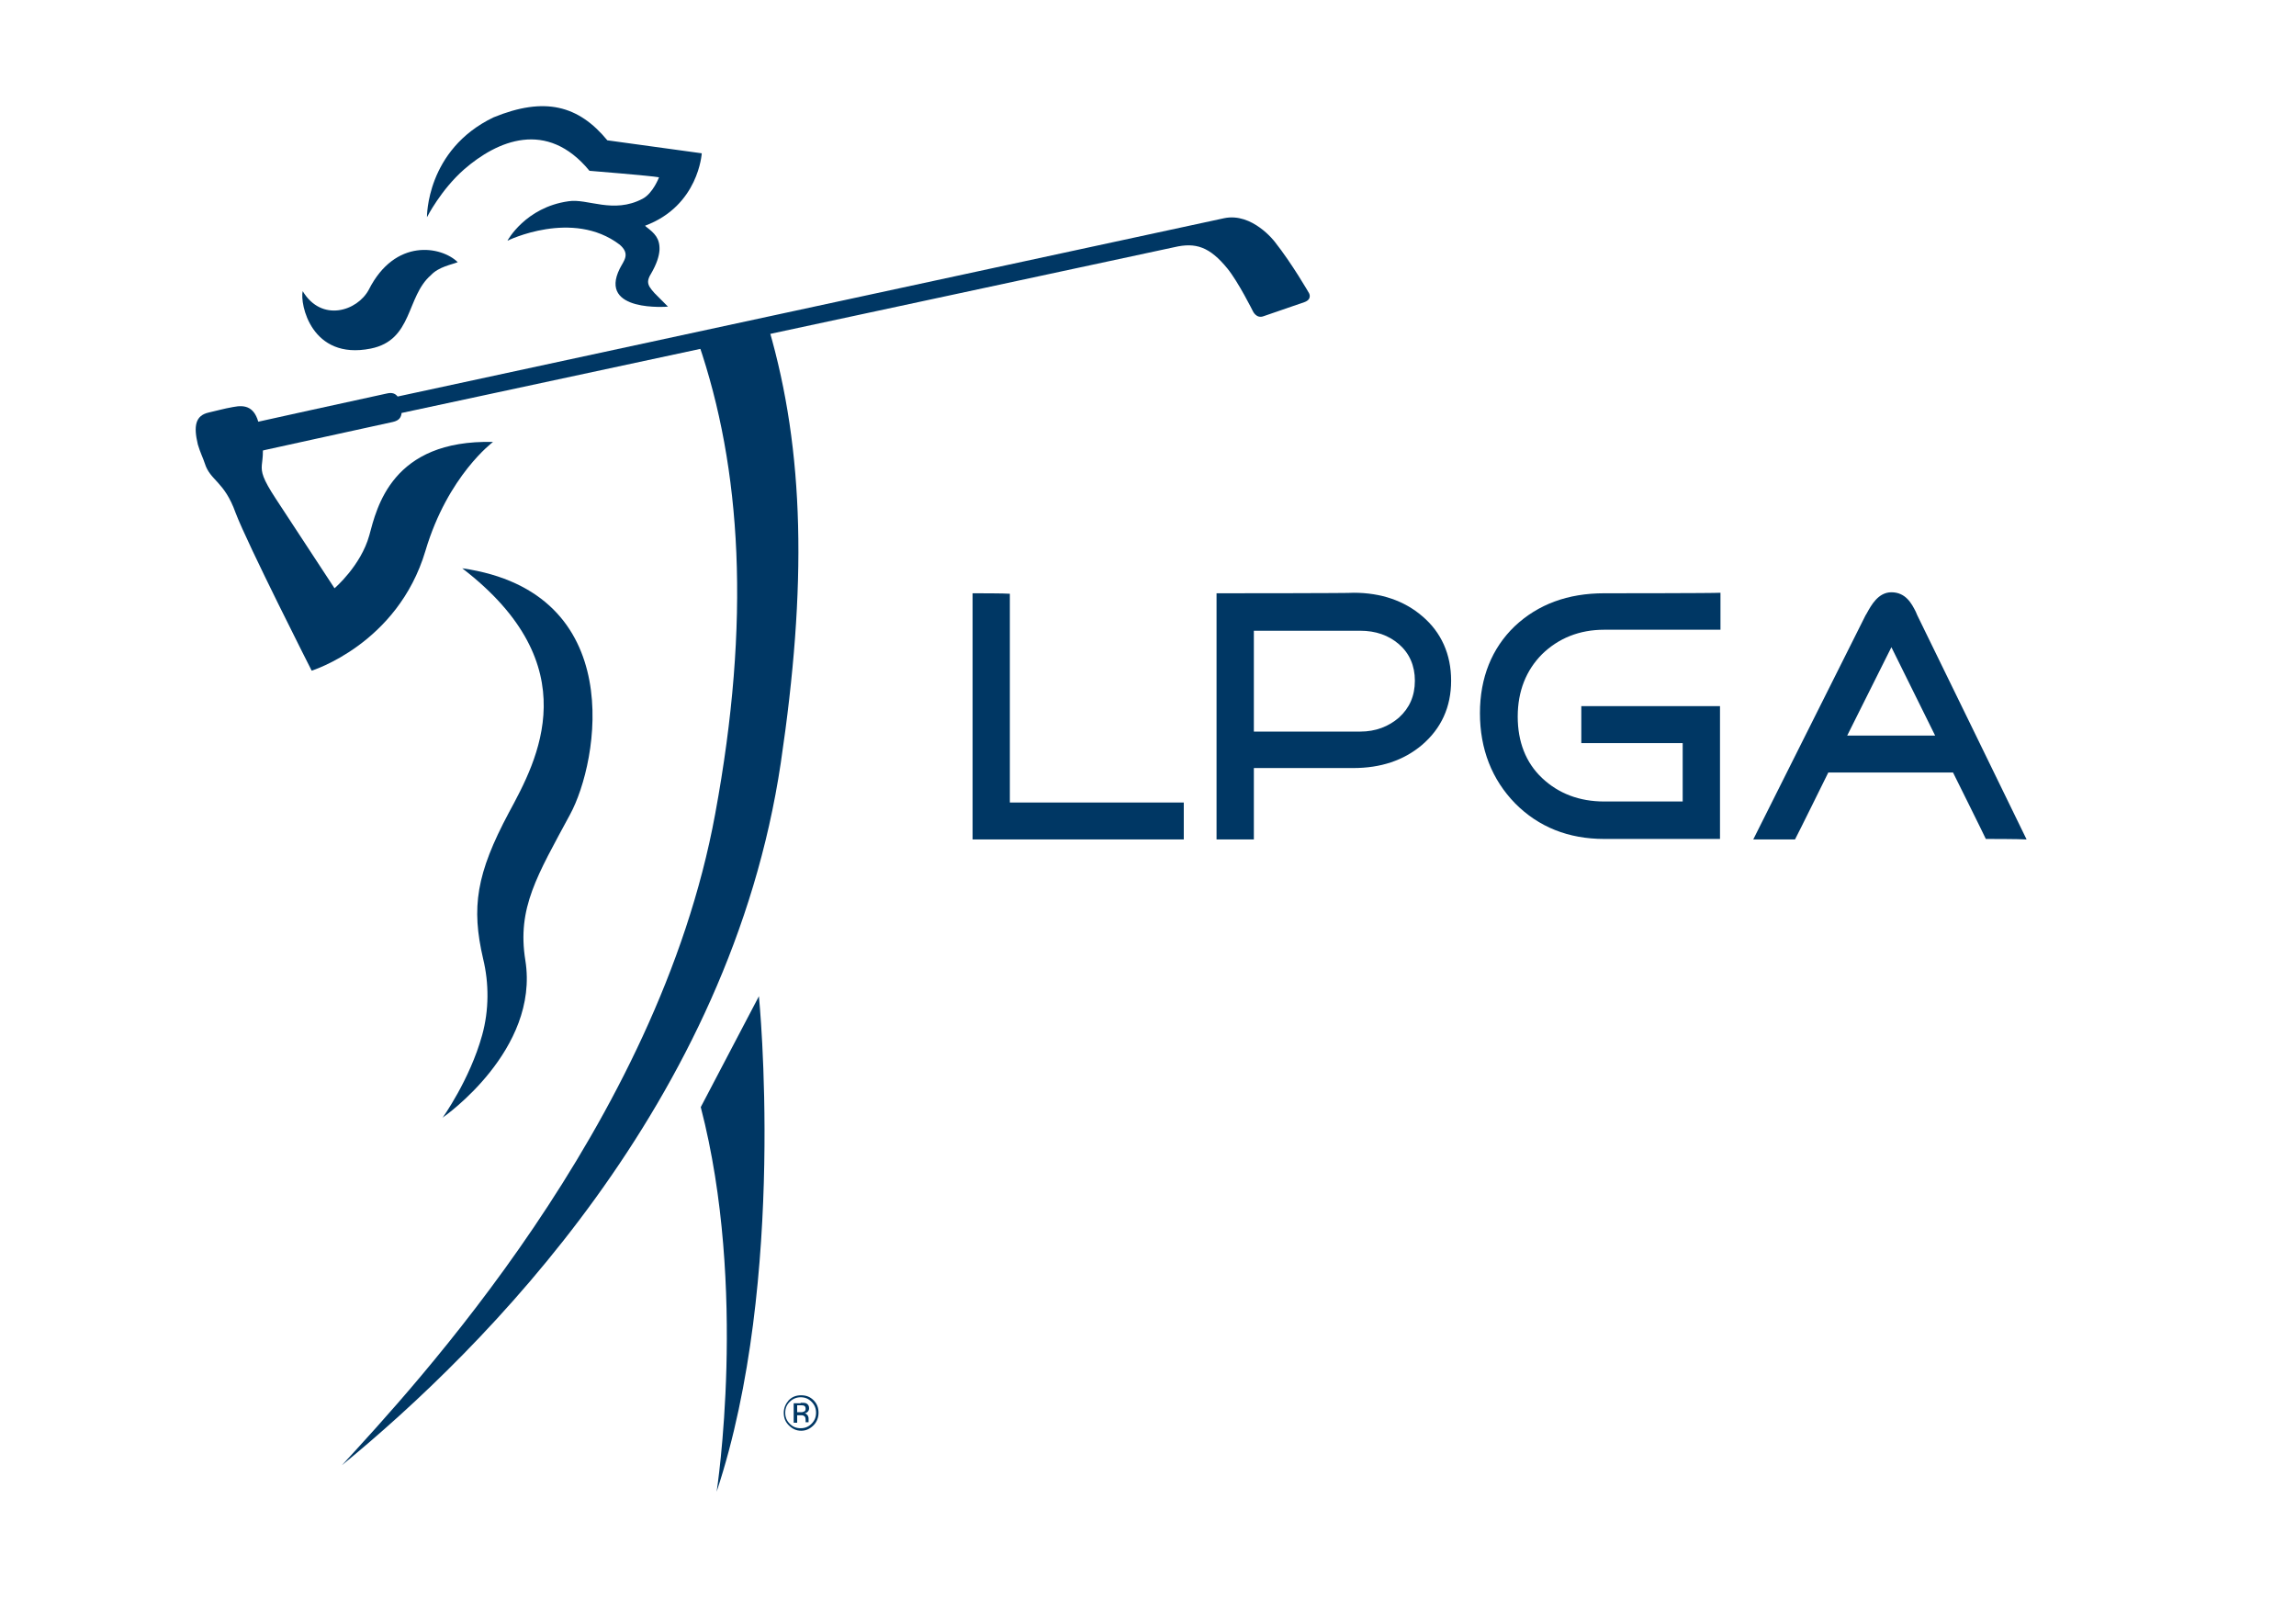 <?xml version="1.0" encoding="UTF-8"?>
<svg xmlns="http://www.w3.org/2000/svg" xmlns:xlink="http://www.w3.org/1999/xlink" width="188px" height="131px" viewBox="0 0 187 131" version="1.1">
<g id="surface1">
<path style=" stroke:none;fill-rule:evenodd;fill:rgb(0%,21.569%,39.216%);fill-opacity:1;" d="M 61.641 81.566 C 61.641 81.566 63.961 104.711 58.18 122.129 C 58.18 122.129 60.746 105.527 56.879 90.645 Z M 61.641 81.566 "/>
<path style=" stroke:none;fill-rule:nonzero;fill:rgb(0%,21.569%,39.216%);fill-opacity:1;" d="M 58.059 66.645 C 53.379 92.156 33.277 113.664 27.5 119.961 C 39.18 110.395 59.281 90.277 63.43 62.473 C 65.586 47.961 65.383 36.961 62.453 26.902 L 56.676 28.047 C 60.215 38.352 60.988 50.82 58.059 66.645 Z M 58.059 66.645 "/>
<path style=" stroke:none;fill-rule:evenodd;fill:rgb(0%,21.569%,39.216%);fill-opacity:1;" d="M 37.348 46.527 C 47.723 54.5 43.492 62.23 41.172 66.523 C 38.488 71.551 38.082 74.289 39.059 78.5 C 39.547 80.504 39.547 82.715 38.977 84.758 C 37.957 88.438 35.719 91.543 35.719 91.543 L 35.801 91.461 C 35.801 91.461 43.695 85.984 42.516 78.625 C 41.824 74.332 43.492 71.676 46.176 66.688 C 48.539 62.352 50.98 48.492 37.348 46.527 Z M 37.348 46.527 "/>
<path style=" stroke:none;fill-rule:evenodd;fill:rgb(0%,21.569%,39.216%);fill-opacity:1;" d="M 16.27 37.941 C 16.109 37.453 15.906 37.082 15.699 36.391 C 15.336 34.875 15.496 34.016 16.598 33.773 C 17.004 33.691 17.859 33.445 18.59 33.324 C 19.605 33.117 20.379 33.324 20.707 34.754 C 21.684 38.801 19.891 37.492 22.09 40.844 C 24.285 44.199 26.891 48.164 26.891 48.164 C 26.891 48.164 29.047 46.324 29.738 43.832 C 30.348 41.582 31.57 35.98 39.871 36.184 C 39.871 36.184 36.168 38.926 34.336 45.098 C 32.059 52.742 25.02 54.91 25.02 54.91 C 25.02 54.91 19.77 44.566 18.793 41.992 C 17.859 39.375 16.719 39.375 16.27 37.941 Z M 16.27 37.941 "/>
<path style=" stroke:none;fill-rule:evenodd;fill:rgb(0%,21.569%,39.216%);fill-opacity:1;" d="M 103.875 19.789 C 103.875 19.789 102.043 17.375 99.727 17.867 L 32.059 32.465 C 31.895 32.258 31.652 32.098 31.164 32.219 C 29.984 32.465 19.605 34.754 18.875 34.918 C 18.141 35.082 18.793 37.371 19.363 37.246 C 19.934 37.125 30.676 34.754 31.652 34.551 C 32.223 34.426 32.344 34.141 32.383 33.812 L 95.656 20.238 C 97.406 19.828 98.547 20.199 100.012 21.996 C 100.906 23.102 102.086 25.473 102.086 25.473 C 102.086 25.473 102.371 26.125 102.98 25.883 L 106.316 24.734 C 106.969 24.492 106.684 24 106.684 24 C 106.684 24 105.301 21.59 103.875 19.789 Z M 103.875 19.789 "/>
<path style=" stroke:none;fill-rule:evenodd;fill:rgb(0%,21.569%,39.216%);fill-opacity:1;" d="M 34.785 22.527 C 35.434 21.832 36.492 21.668 36.98 21.465 C 35.641 20.156 31.855 19.461 29.699 23.715 C 28.762 25.473 25.832 26.414 24.285 23.836 C 24.043 24.859 24.977 29.52 29.859 28.539 C 33.32 27.844 32.75 24.285 34.785 22.527 Z M 34.785 22.527 "/>
<path style=" stroke:none;fill-rule:evenodd;fill:rgb(0%,21.569%,39.216%);fill-opacity:1;" d="M 50.246 20.035 C 51.141 20.812 50.57 21.344 50.246 21.996 C 48.457 25.594 54.195 25.105 54.195 25.105 L 53.094 24 C 52.77 23.633 52.566 23.387 52.566 23.059 C 52.566 22.895 52.648 22.652 52.809 22.406 C 53.258 21.629 53.461 21.016 53.5 20.484 C 53.543 19.504 53.094 19.094 52.402 18.562 L 52.32 18.48 C 56.715 16.844 56.961 12.551 56.961 12.551 L 49.23 11.488 C 46.871 8.629 44.102 7.891 39.91 9.609 C 34.379 12.266 34.461 17.785 34.461 17.785 C 34.461 17.785 35.598 15.535 37.512 13.859 C 40.195 11.531 44.266 9.73 47.766 13.984 C 47.766 13.984 52.809 14.391 53.461 14.516 C 53.461 14.516 52.973 15.824 52.117 16.273 C 49.719 17.539 47.602 16.23 46.055 16.477 C 42.516 16.969 41.051 19.707 41.051 19.707 C 41.051 19.707 46.383 17.09 50.246 20.035 Z M 50.246 20.035 "/>
<path style=" stroke:none;fill-rule:nonzero;fill:rgb(0%,21.569%,39.216%);fill-opacity:1;" d="M 79.137 48.574 C 79.137 49.105 79.137 68.156 79.137 68.73 C 79.664 68.73 95.902 68.73 96.43 68.73 C 96.43 68.281 96.43 66.113 96.43 65.703 C 95.902 65.703 82.188 65.703 82.188 65.703 C 82.188 65.703 82.188 49.145 82.188 48.613 C 81.742 48.574 79.586 48.574 79.137 48.574 Z M 79.137 48.574 "/>
<path style=" stroke:none;fill-rule:nonzero;fill:rgb(0%,21.569%,39.216%);fill-opacity:1;" d="M 130.852 48.574 C 127.883 48.574 125.441 49.473 123.527 51.273 C 121.656 53.07 120.68 55.484 120.68 58.387 C 120.68 61.328 121.656 63.824 123.57 65.785 C 125.48 67.707 127.922 68.688 130.852 68.688 C 130.852 68.688 139.805 68.688 140.336 68.688 C 140.336 68.156 140.336 58.344 140.336 57.812 C 139.805 57.812 129.512 57.812 128.98 57.812 C 128.98 58.262 128.98 60.391 128.98 60.84 C 129.512 60.84 137.281 60.84 137.281 60.84 L 137.281 65.621 L 130.852 65.621 C 128.82 65.621 127.109 64.969 125.766 63.699 C 124.426 62.434 123.773 60.715 123.773 58.672 C 123.773 56.586 124.465 54.871 125.766 53.562 C 127.109 52.254 128.82 51.559 130.852 51.559 C 130.852 51.559 139.848 51.559 140.375 51.559 C 140.375 51.109 140.375 48.941 140.375 48.531 C 139.848 48.574 130.852 48.574 130.852 48.574 Z M 130.852 48.574 "/>
<path style=" stroke:none;fill-rule:nonzero;fill:rgb(0%,21.569%,39.216%);fill-opacity:1;" d="M 99.113 48.574 C 99.113 49.105 99.113 68.156 99.113 68.73 C 99.562 68.73 101.719 68.73 102.168 68.73 C 102.168 68.199 102.168 62.883 102.168 62.883 L 110.305 62.883 C 112.543 62.883 114.414 62.27 115.922 61.004 C 117.508 59.652 118.32 57.895 118.32 55.727 C 118.32 53.562 117.508 51.762 115.961 50.453 C 114.496 49.188 112.582 48.531 110.344 48.531 C 110.266 48.574 99.645 48.574 99.113 48.574 Z M 102.168 51.641 L 110.875 51.641 C 112.137 51.641 113.195 52.008 114.047 52.742 C 114.902 53.48 115.352 54.5 115.352 55.727 C 115.352 56.996 114.902 57.977 114.047 58.754 C 113.195 59.488 112.137 59.898 110.875 59.898 L 102.168 59.898 Z M 102.168 51.641 "/>
<path style=" stroke:none;fill-rule:nonzero;fill:rgb(0%,21.569%,39.216%);fill-opacity:1;" d="M 152.379 50.168 C 152.379 50.168 152.297 50.332 152.258 50.371 C 152.258 50.371 143.469 67.914 143.059 68.73 C 143.754 68.73 146.195 68.73 146.477 68.73 C 146.641 68.445 149.203 63.25 149.203 63.25 L 159.418 63.25 C 159.418 63.25 161.98 68.402 162.102 68.688 C 162.387 68.688 164.746 68.688 165.441 68.73 C 165.074 67.953 156.488 50.371 156.488 50.371 C 156.488 50.371 156.367 50.086 156.367 50.086 C 156.039 49.434 155.551 48.492 154.371 48.492 C 153.273 48.492 152.703 49.594 152.379 50.168 Z M 154.371 52.988 L 157.953 60.227 L 150.75 60.227 Z M 154.371 52.988 "/>
<path style=" stroke:none;fill-rule:nonzero;fill:rgb(0%,21.569%,39.216%);fill-opacity:1;" d="M 66.117 116.691 C 65.832 116.977 65.504 117.141 65.098 117.141 C 64.691 117.141 64.367 116.977 64.082 116.691 C 63.797 116.402 63.676 116.078 63.676 115.668 C 63.676 115.258 63.836 114.934 64.082 114.645 C 64.367 114.359 64.691 114.238 65.098 114.238 C 65.504 114.238 65.832 114.359 66.117 114.645 C 66.402 114.934 66.523 115.258 66.523 115.668 C 66.523 116.035 66.402 116.402 66.117 116.691 Z M 64.164 114.77 C 63.918 115.012 63.797 115.301 63.797 115.668 C 63.797 116.035 63.918 116.32 64.164 116.566 C 64.406 116.812 64.691 116.934 65.059 116.934 C 65.426 116.934 65.707 116.812 65.953 116.566 C 66.195 116.32 66.32 116.035 66.32 115.668 C 66.32 115.301 66.195 115.012 65.953 114.77 C 65.707 114.523 65.426 114.398 65.059 114.398 C 64.73 114.398 64.406 114.523 64.164 114.77 Z M 65.059 114.852 C 65.262 114.852 65.383 114.852 65.504 114.891 C 65.668 114.973 65.75 115.094 65.75 115.301 C 65.75 115.422 65.707 115.547 65.586 115.625 C 65.547 115.668 65.465 115.707 65.344 115.707 C 65.465 115.707 65.547 115.789 65.629 115.871 C 65.668 115.953 65.707 116.035 65.707 116.117 L 65.707 116.238 C 65.707 116.281 65.707 116.32 65.707 116.363 C 65.707 116.402 65.707 116.445 65.707 116.445 L 65.465 116.445 L 65.465 116.281 C 65.465 116.078 65.426 115.953 65.301 115.914 C 65.262 115.871 65.141 115.871 64.977 115.871 L 64.773 115.871 L 64.773 116.484 L 64.488 116.484 L 64.488 114.891 L 65.059 114.891 Z M 65.344 115.094 C 65.262 115.055 65.141 115.055 65.016 115.055 L 64.773 115.055 L 64.773 115.625 L 65.016 115.625 C 65.141 115.625 65.219 115.625 65.301 115.586 C 65.426 115.547 65.465 115.465 65.465 115.34 C 65.465 115.219 65.426 115.137 65.344 115.094 Z M 65.344 115.094 "/>
</g>
</svg>
